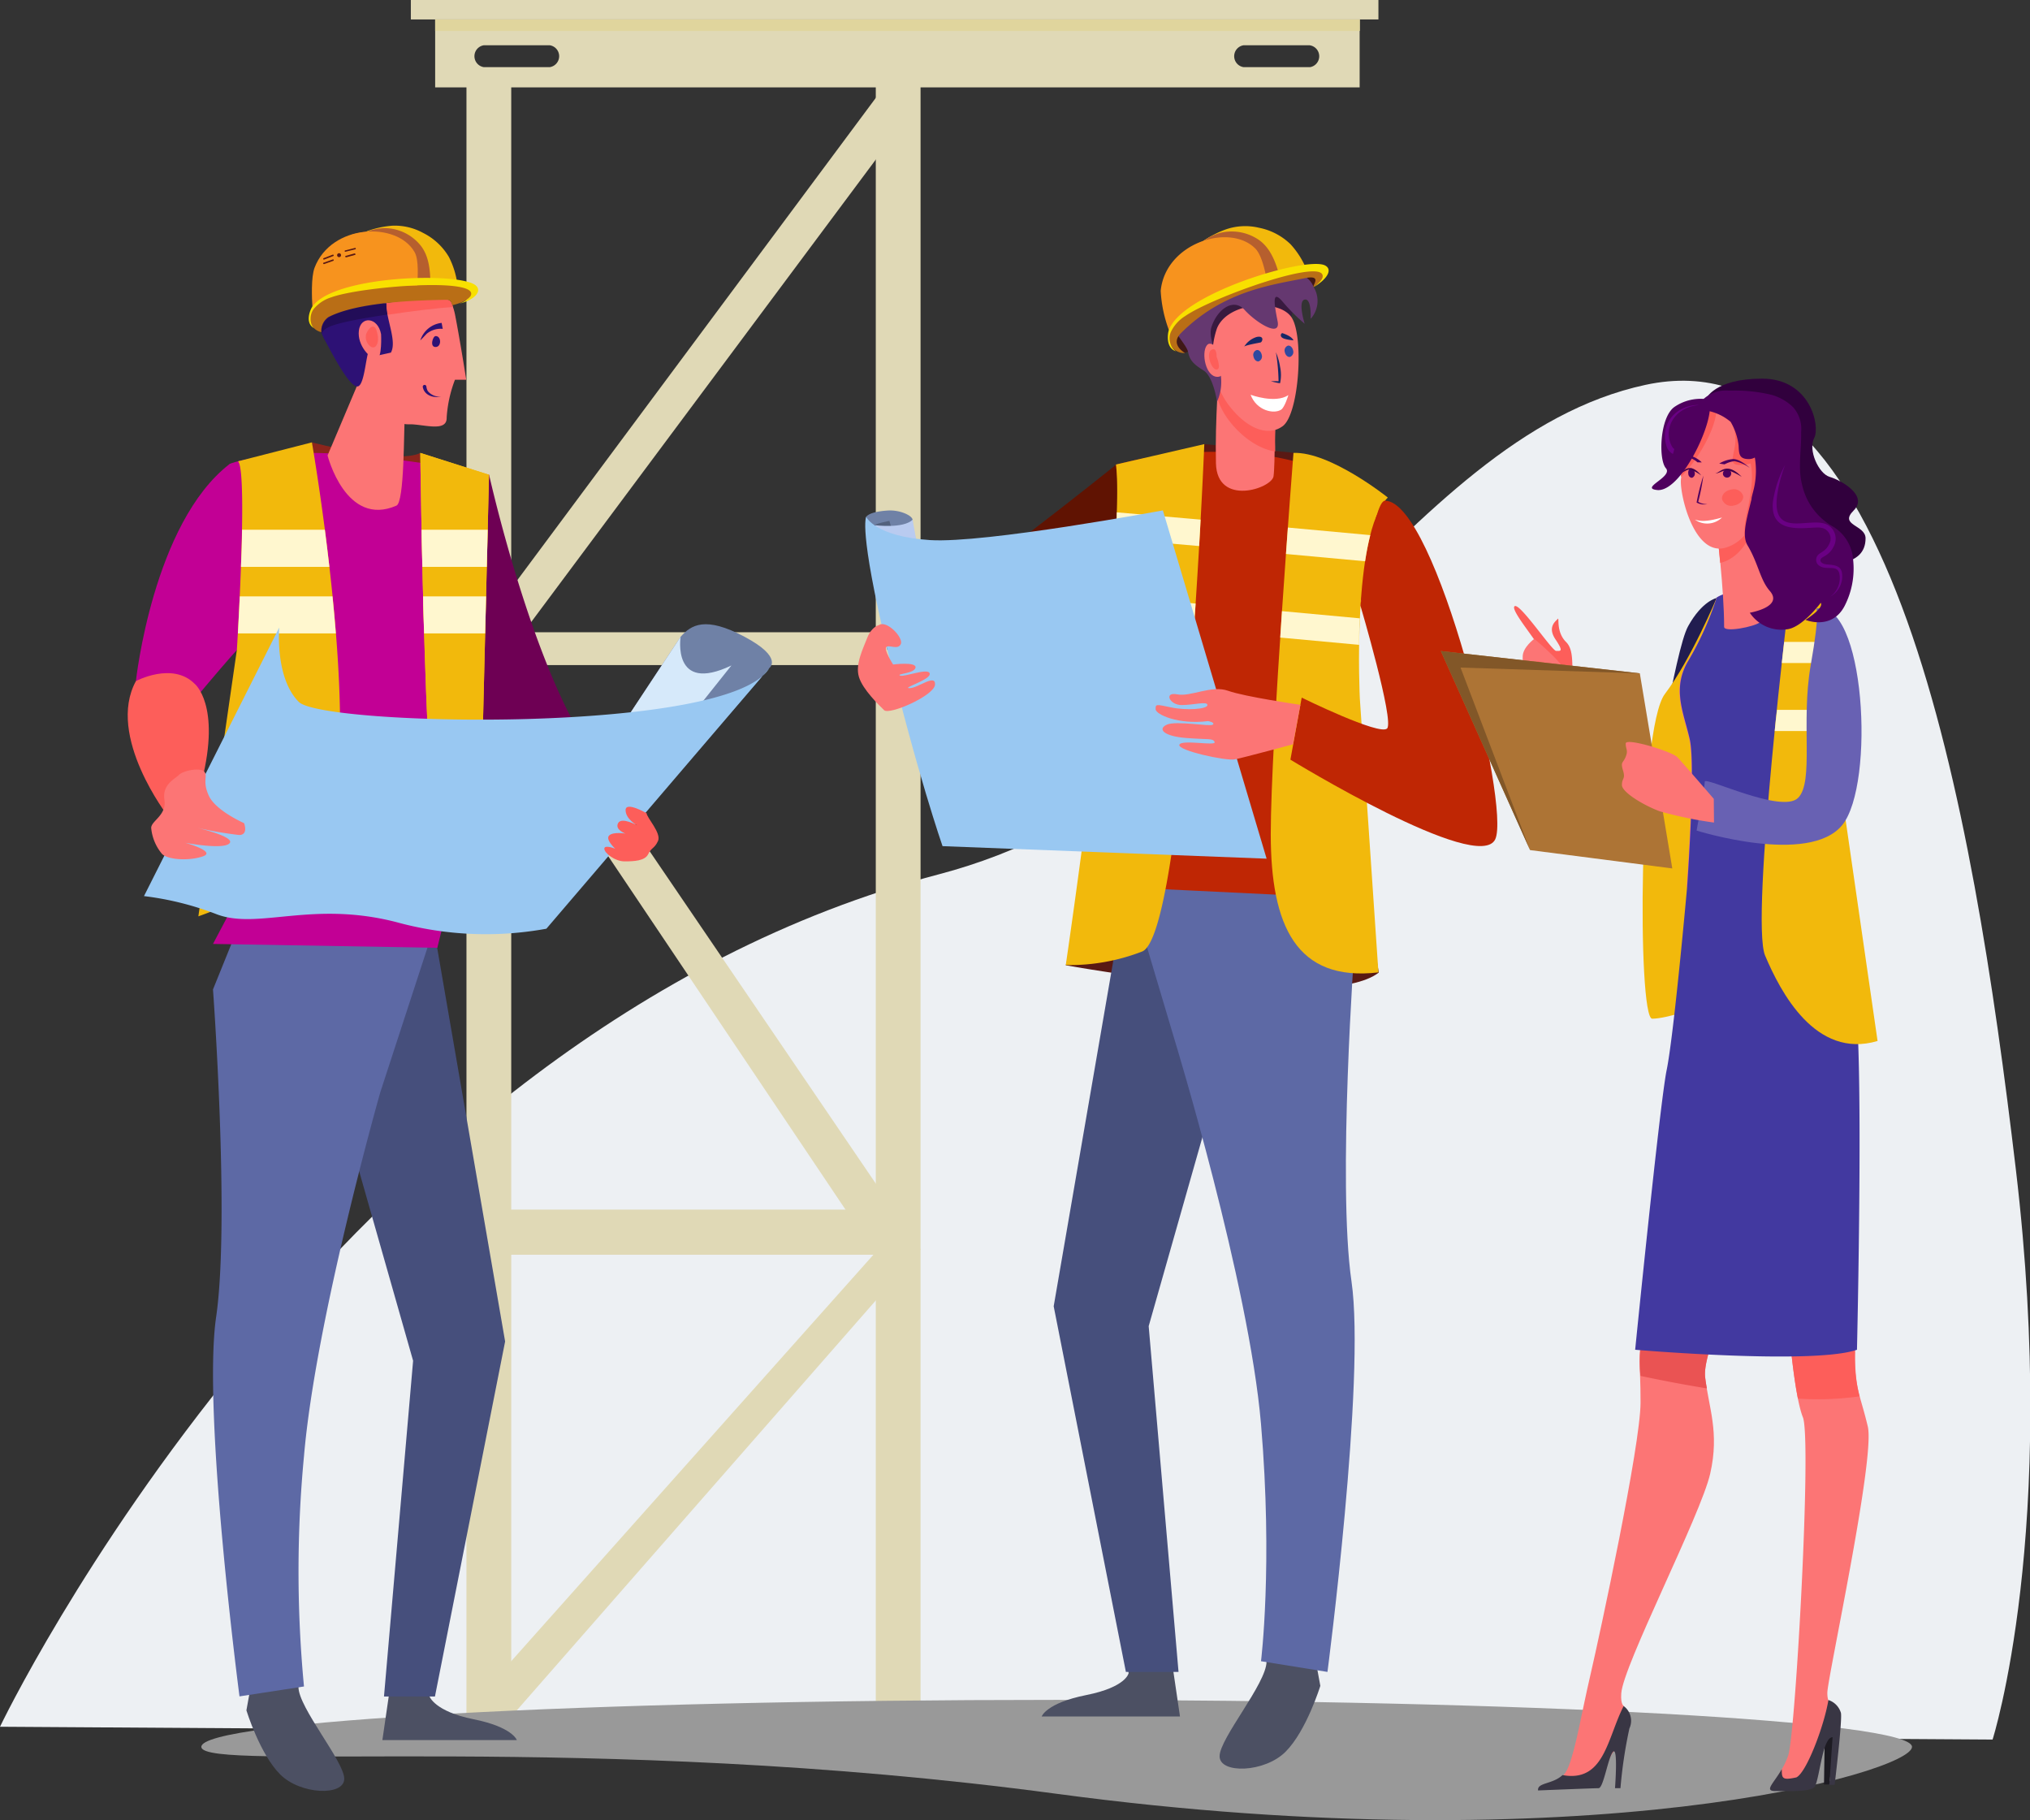 <svg id="Layer_1" data-name="Layer 1" xmlns="http://www.w3.org/2000/svg" viewBox="0 0 278.87 250"><rect x="0" y="0" width="278.87" height="250" fill="#333333" stroke="none"/><defs><style>.cls-1{fill:#edf0f3;}.cls-2{fill:#591914;}.cls-3{fill:#e0d9b6;}.cls-4{fill:#211d50;}.cls-5{fill:#601302;}.cls-6{fill:#6f81a6;}.cls-7{fill:#999;}.cls-8{fill:#f2b90c;}.cls-9{fill:#1d1b22;}.cls-10{fill:#fc7575;}.cls-11{fill:#ea5353;}.cls-12{fill:#fd5e5a;}.cls-13{fill:#ee66b2;}.cls-14{fill:#4239a0;}.cls-15{fill:#393644;}.cls-16{fill:#fff7cf;}.cls-17{fill:#31003d;}.cls-18{fill:#4f005e;}.cls-19{fill:#fff;}.cls-20{fill:#42004a;}.cls-21{fill:#6a0084;}.cls-22{fill:#4c5063;}.cls-23{fill:#464f7c;}.cls-24{fill:#5d69a5;}.cls-25{fill:#bf2604;}.cls-26{fill:#3f1817;}.cls-27{fill:#381a3f;}.cls-28{fill:#653870;}.cls-29{fill:#172866;}.cls-30{fill:#2f499f;}.cls-31{fill:#b65f2e;}.cls-32{fill:#f7931e;}.cls-33{fill:#b96e16;}.cls-34{fill:#f8e000;}.cls-35{fill:#c20095;}.cls-36{fill:#6e0054;}.cls-37{fill:#8c251c;}.cls-38{fill:#d6e9fa;}.cls-39{fill:#99c8f2;}.cls-40{fill:#220d58;}.cls-41{fill:#2d1175;}.cls-42{fill:#53617d;}.cls-43{fill:#b9cbf0;}.cls-44{fill:#ad7435;}.cls-45{fill:#825728;}.cls-46{fill:#6861b3;}.cls-47{fill:#e0d59d;}</style></defs><g id="Group_74" data-name="Group 74"><path id="Path_8" data-name="Path 8" class="cls-1" d="M0,237.17S45.45,142,129,120.08c44.36-11.64,63.14-59.91,97.05-67.22s44.95,57.78,50.87,107.7-3.19,78.37-3.19,78.37Z"/><path id="Path_9" data-name="Path 9" class="cls-2" d="M146.41,132.58s36,6.56,43,1c0,0-6.84-41.15-6.84-43.72s-4.83-27.67-4.83-27.67L165.44,61l-12.13,48Z"/><g id="Group_24" data-name="Group 24"><rect id="Rectangle_12" data-name="Rectangle 12" class="cls-3" x="64.08" y="11.4" width="6.15" height="224.58"/><rect id="Rectangle_13" data-name="Rectangle 13" class="cls-3" x="120.31" y="11.4" width="6.15" height="224.58"/><rect id="Rectangle_14" data-name="Rectangle 14" class="cls-3" x="67.16" y="86.84" width="56.23" height="4.51"/><rect id="Rectangle_15" data-name="Rectangle 15" class="cls-3" x="67.16" y="166.14" width="56.23" height="6.2"/><g id="Group_23" data-name="Group 23"><path id="Path_10" data-name="Path 10" class="cls-3" d="M69.06,237.13l-3.8-3.39,54.91-61.61L64.25,88.85l57.1-76.8,4.08,3-55.15,74,56.18,82.55Z"/></g></g><path id="Path_11" data-name="Path 11" class="cls-4" d="M231.91,86c-1.86,3.33-4.84,24.08-5.85,24.08-.62,0-3.82-4.9-6.38-9.18-1.6.55-2.81,1.8-4.42,2,1.94,5.08,4.31,10.92,5.37,12,1.93,1.93,5.1,4.9,9.47,2.32s5.18-15.09,5.18-15.09l.56-20S233.85,82.5,231.91,86Z"/><path id="Path_12" data-name="Path 12" class="cls-5" d="M157.82,65.84l-4.51-2s-23.5,18.85-27.1,19.83l2.86,8s16.24-2.28,25.86-10.75S157.82,65.84,157.82,65.84Z"/><path id="Path_13" data-name="Path 13" class="cls-6" d="M125.28,71.73s.52-.52-.82-1.15a5.35,5.35,0,0,0-2.62-.45c-1,.07-2.47.28-2.88.9,0,.07,2.9,18.22,2.9,18.22h7.22Z"/><path id="Path_14" data-name="Path 14" class="cls-7" d="M262.66,239.93c0,3.56-45,16.19-117.5,6.45-64.32-8.64-117.5-2.89-117.5-6.45s52.6-6.45,117.5-6.45S262.66,236.37,262.66,239.93Z"/><g id="Group_29" data-name="Group 29"><g id="Group_26" data-name="Group 26"><path id="Path_15" data-name="Path 15" class="cls-2" d="M251.08,110.24c.43-1.7,1.94-28,.34-28.32S251.08,110.24,251.08,110.24Z"/><path id="Path_16" data-name="Path 16" class="cls-8" d="M235.84,82.08s-3.51,8.46-7.13,13.24-3.79,44.6-1.74,44.6,6.67-1.66,6.67-1.66Z"/><path id="Path_17" data-name="Path 17" class="cls-9" d="M250.67,238.6l-.1,6.5.72,0,.93-7.41Z"/><g id="Group_25" data-name="Group 25"><path id="Path_18" data-name="Path 18" class="cls-10" d="M245.67,181.47s.77,10.16,2,13.19-1,43.16-2,46.4a9.79,9.79,0,0,1-.88,1.92c-1.15,2-1.42,2.37.13,2.38,2,0,3.72-.38,4.11-1.19.67-1.4,1.25-6.24,2.61-6.23a5.67,5.67,0,0,0,.7-2.76c-.35-1.42-1.32-.69-1.31-2.68s6.59-32.16,5.56-36.55-1.76-4.92-1.75-10.15S245.67,181.47,245.67,181.47Z"/><path id="Path_19" data-name="Path 19" class="cls-10" d="M241.18,170.83s-7.41,14.12-6.94,18.3,2,7.56.7,13.27-12,26.41-12.22,30.2c-.11,1.6.38,1.74.38,1.74,0,2.75-.88,5.7-1.45,6.27-.74.73-1.56,4.35-2.26,4.35s-6.59.62-6.59.62c-.15-1.34,1.65-.26,2.7-3s1.7-7,3-12.6,6.85-31.37,6.87-37.3-.52-5.95.4-9.85,4.36-11.2,4.36-11.2Z"/><path id="Path_20" data-name="Path 20" class="cls-11" d="M234.24,189.13c-.47-4.18,6.94-18.3,6.94-18.3l-11,.76s-3.44,7.3-4.36,11.2a17.45,17.45,0,0,0-.46,6.19c2.11.45,5.38,1.11,9.13,1.72C234.38,190.19,234.3,189.67,234.24,189.13Z"/><path id="Path_21" data-name="Path 21" class="cls-12" d="M254.82,185.8c0-5.22-9.15-4.33-9.15-4.33s.49,6.48,1.32,10.63a41.25,41.25,0,0,0,8.46-.31A20.81,20.81,0,0,1,254.82,185.8Z"/></g><path id="Path_22" data-name="Path 22" class="cls-13" d="M235.84,82.08s3.43-2.64,15,0c.32.07.61,12.69.61,12.69s-5.4,21.11-4.37,26.37c0,0-6.17,5.2-15.36.68,0,0,1.2-16.58.36-20.27s-2.51-7-.14-10.87A43.72,43.72,0,0,0,235.84,82.08Z"/><path id="Path_23" data-name="Path 23" class="cls-14" d="M228.94,147.05c1-4.74,2.83-25.25,2.83-25.25s1.2-16.58.36-20.27-2.51-7-.14-10.87a43.11,43.11,0,0,0,3.84-8.58s3.44-2.64,15.06,0c.32.07.61,12.69.61,12.69s-5.4,21.11-4.37,26.37c0,0,6.17,10.08,7.58,15.62s.39,48.63.39,48.63c-6,2.09-30.47,0-30.47,0S228,151.79,228.94,147.05Z"/><path id="Path_24" data-name="Path 24" class="cls-15" d="M244.77,243c0,1.27.06,1.55,2,1.13,1.38-.64,3.8-7,4.41-10.63a2.65,2.65,0,0,1,1.71,1.75c.23.89-.86,9.91-.86,9.91l-.73,0,.45-6.55c-1.36,0-1.74,5.31-2.4,6.72-.39.81-3.48.68-5.47.67C242.31,246,243.62,245,244.77,243Z"/><path id="Path_25" data-name="Path 25" class="cls-15" d="M214.65,243.81c-1.38,1.29-3.49,1-3.36,2.11,0,0,7.62-.31,8.31-.31s1.3-4.28,2-5,.26,5,.26,5h.75a63,63,0,0,1,1.23-8.21,2.5,2.5,0,0,0-.79-3.07C220.79,238.71,220.41,244.86,214.65,243.81Z"/><path id="Path_26" data-name="Path 26" class="cls-8" d="M245.93,80.9s-5.53,45.43-3.45,50.35,6.9,14.28,15.45,11.73l-6.44-44.55-.07-16.51Z"/><path id="Path_27" data-name="Path 27" class="cls-16" d="M244.77,91.07h6.69v-2.9h-6.36C245,89.07,244.88,90.05,244.77,91.07Z"/><path id="Path_28" data-name="Path 28" class="cls-16" d="M243.8,100.41h8l-.28-2V97.5h-7.4C244,98.46,243.89,99.43,243.8,100.41Z"/></g><g id="Group_28" data-name="Group 28"><path id="Path_29" data-name="Path 29" class="cls-17" d="M234.35,54.82s1.1-2.81,7.73-2.81,8,6.54,7.14,8.16.6,4.88,2.13,5.33,5.36,2.55,3.29,4.62,1.64,1.95,1.64,3.82-1.13,3.1-3.74,3.44S234.35,54.82,234.35,54.82Z"/><path id="Path_30" data-name="Path 30" class="cls-10" d="M235.85,72.9s1,8,1,13.2c0,.8,4.11,0,4.91-.62,1.27-.93,2.18-1.55,2.4-3.29.15-1.17-3.26-12.63-3.26-12.63Z"/><path id="Path_31" data-name="Path 31" class="cls-12" d="M241.34,71.21c-.75,2.46-2.1,5.15-4.63,6l-.4.11c-.23-2.56-.46-4.46-.46-4.46l5-3.34S241.05,70.21,241.34,71.21Z"/><path id="Path_32" data-name="Path 32" class="cls-10" d="M233.19,56.27a5.67,5.67,0,0,0-2.36,3c-.66,2.07.38,4.67.1,6.46s1.71,10.84,6.17,9.48,5.13-7.91,5.36-9.36-1-6.8-3.27-8.37S233.19,56.27,233.19,56.27Z"/><path id="Path_33" data-name="Path 33" class="cls-12" d="M230.83,59.29a5.67,5.67,0,0,1,2.36-3s3.72-.33,6,1.23,3.5,6.91,3.27,8.37c-.17,1.11-.61,5.19-2.8,7.66-.23-2.53,1.58-6.29.83-9.9a5,5,0,0,1-1.68.21c-2.06-.11.8-3-1.07-5.9-1.15-.87-1.19-1-2-1.16-.24,2.33-2.5,6.39-4.83,8.72C231.12,63.72,230.2,61.26,230.83,59.29Z"/><g id="Group_27" data-name="Group 27"><path id="Path_34" data-name="Path 34" class="cls-18" d="M234,65.33a29.21,29.21,0,0,1-.71,3.59,2.24,2.24,0,0,0,1.26.32,2.07,2.07,0,0,1-1.48-.22A29.3,29.3,0,0,1,234,65.33Z"/><path id="Path_35" data-name="Path 35" class="cls-18" d="M236.18,63.67a4.44,4.44,0,0,1,1.91-.62c1,0,2.28,1.22,2.28,1.22a5.37,5.37,0,0,0-2.1-.93,3.81,3.81,0,0,0-1.36.44Z"/><path id="Path_36" data-name="Path 36" class="cls-18" d="M233.78,63.51a3.56,3.56,0,0,0-1.52-.9c-.83-.19-2,.86-2,.86s1.29-.75,1.85-.6a3.19,3.19,0,0,1,1.08.63Z"/><path id="Path_37" data-name="Path 37" class="cls-19" d="M236.56,71.08c-2.21.63-3,.51-3.73.29A2.92,2.92,0,0,0,236.56,71.08Z"/><path id="Path_38" data-name="Path 38" class="cls-18" d="M236.7,65.19a.57.57,0,1,0,1.1-.33.58.58,0,0,0-.64-.4A.61.61,0,0,0,236.7,65.19Z"/><path id="Path_39" data-name="Path 39" class="cls-20" d="M239.27,65.5c-2.1-2.16-2.94-.58-3.64-.47.57,0,1.22-.58,1.85-.41A9,9,0,0,1,239.27,65.5Z"/><path id="Path_40" data-name="Path 40" class="cls-18" d="M231.93,65.06c0,.35.29.6.53.56a.61.61,0,0,0,.35-.72c-.06-.35-.3-.6-.54-.56S231.87,64.71,231.93,65.06Z"/><path id="Path_41" data-name="Path 41" class="cls-20" d="M233.71,65.3c-1.67-2-2.44-.44-3-.3.47,0,1-.62,1.56-.49A6.71,6.71,0,0,1,233.71,65.3Z"/><path id="Path_42" data-name="Path 42" class="cls-12" d="M236.57,68.57a1.32,1.32,0,0,0,1.62.86c.8-.13,1.37-.73,1.27-1.33a1.33,1.33,0,0,0-1.62-.86C237,67.37,236.47,68,236.57,68.57Z"/></g><path id="Path_43" data-name="Path 43" class="cls-18" d="M234.35,54.82A6.35,6.35,0,0,0,230,55.91c-2,1.45-2.19,7.2-1.15,8.4s-3.72,2.76-1.15,3C231.39,67.57,236.6,55.42,234.35,54.82Z"/><path id="Path_44" data-name="Path 44" class="cls-21" d="M233.64,55.62c-3.46-.11-5.63,2.68-4.72,5.57a1.71,1.71,0,0,0,.9,1.16l.2-.7c-.19,0-.43-.5-.5-.67C228.5,58.47,230.35,55.77,233.64,55.62Z"/></g></g><path id="Path_45" data-name="Path 45" class="cls-22" d="M180.64,227.55l.74,4s-1.9,6.18-4.78,9.06-9.06,3.06-9.06.61,6.45-10,6.45-13S180.64,227.55,180.64,227.55Z"/><path id="Path_46" data-name="Path 46" class="cls-22" d="M161,228.29l1.1,7.47h-19s.61-1.84,6.12-2.94,5.82-3,5.82-3l-.43-4.82,5-.73Z"/><path id="Path_47" data-name="Path 47" class="cls-23" d="M169,142.76,157.8,182.15l4.1,47.49h-7.23l-9.92-50.22,9.92-57.5Z"/><path id="Path_48" data-name="Path 48" class="cls-24" d="M154.68,120.39l6.67,22.4s10.23,33.44,11.88,52.8,0,32.58,0,32.58l9.13,1.47s5.26-40.18,3.3-53.65.44-46.3.44-46.3l-3.74-9.31Z"/><path id="Path_49" data-name="Path 49" class="cls-25" d="M157.38,106.77l-4.07-42.94a51.07,51.07,0,0,1,22.17-1C186.89,65.13,190.55,69,190.55,69s-9.21,34.39-9.21,39.28,2.2,15,2.2,15l-28.86-1.4Z"/><path id="Path_50" data-name="Path 50" class="cls-8" d="M177.69,62.21s-3.12,39.76-3.12,52.35,3.5,20.32,14.79,19L186.81,96s-1.16-22.66,3.84-27.66C190.65,68.33,182.72,62,177.69,62.21Z"/><path id="Path_51" data-name="Path 51" class="cls-8" d="M165.44,61s-2.71,67.52-8.56,69.7a27.51,27.51,0,0,1-10.47,1.85s8.33-56.47,6.9-68.75Z"/><path id="Path_52" data-name="Path 52" class="cls-16" d="M176.92,72.46c-.09,1.15-.17,2.37-.26,3.63l10.87,1c.19-1.27.43-2.48.71-3.59Z"/><path id="Path_53" data-name="Path 53" class="cls-16" d="M164.73,75c.08-1.27.15-2.49.2-3.63l-11.51-1c0,1.13-.1,2.35-.18,3.63Z"/><path id="Path_54" data-name="Path 54" class="cls-16" d="M176.11,83.94q-.12,1.8-.24,3.63l10.84,1c0-1.15,0-2.38.1-3.64Z"/><path id="Path_55" data-name="Path 55" class="cls-16" d="M164,86.53c.09-1.23.17-2.45.25-3.63l-11.6-1c-.11,1.18-.22,2.39-.34,3.62Z"/><path id="Path_56" data-name="Path 56" class="cls-25" d="M190.26,68.77c7,0,17.28,41.94,15.15,46.5-2.28,4.89-28.14-10.93-28.14-10.93l1.55-8.52s10.71,5.26,11.73,4.24-3.66-16.87-3.66-16.87S188.65,68.77,190.26,68.77Z"/><path id="Path_57" data-name="Path 57" class="cls-12" d="M216.43,94.9c-.85-2.32.13-5.31-1.29-6.72S214.24,84.7,214,85s-1.49,1.08-.31,2.83.65,1.57.08,1.57-5.08-6.77-5.72-6.12,4.43,6.22,3.84,6.82-1.54-1.5-1.54-1.5L209.81,93l2.54,2s1.3,3.66,2.9,7.85c1.61-.2,2.83-1.45,4.42-2A57.11,57.11,0,0,1,216.43,94.9Z"/><path id="Path_58" data-name="Path 58" class="cls-10" d="M210.77,87.75s5.1,4.17,4.55,5.41-3.63-2.85-4.21-2.28,2.7,2.21,2.48,3.23-3.18-1.49-3.18-1.49,1.79,1.54,1.79,2.28-1.07.48-2.13-.58-.89-2.86-.89-4.14S210.77,87.75,210.77,87.75Z"/><g id="Group_30" data-name="Group 30"><path id="Path_59" data-name="Path 59" class="cls-26" d="M173.76,43.61l-11,4.87-1.55-.55.28-2.34,4-3.36,10-4.12,5.48-.68.18.59-.73,1.38Z"/><path id="Path_60" data-name="Path 60" class="cls-27" d="M168.75,56.52c-.23-.15-3.15-7.42-3.15-7.42s-1.95-5.45-.69-6.38,4.25-4.12,6.87-4.18a9.93,9.93,0,0,1,4.62.88c.23.14,1.93,3,1.93,3s-.79-1-1.2,2.62S168.75,56.52,168.75,56.52Z"/><path id="Path_61" data-name="Path 61" class="cls-10" d="M175.37,56.19c-.31.93-.18,7.56-.42,9.23s-7.77,4.2-7.91-1.79.44-13,.44-13Z"/><path id="Path_62" data-name="Path 62" class="cls-12" d="M175.37,56.19h0l-2.62-1.86-5.27-3.74v0s0,.07,0,.13c0,.22-.05.66-.09,1.26h0l0,.39v0c0,.44-.06.94-.09,1.49V54c0,.13,0,.27,0,.4h0c0,.07,0,.14,0,.21v.28c1,3.21,4.68,6.7,7.88,7.11l0-.67A38.47,38.47,0,0,1,175.37,56.19Z"/><path id="Path_63" data-name="Path 63" class="cls-10" d="M167.18,45.1a11.56,11.56,0,0,0,1.29,10.09c2.3,3.31,5.46,5,7.73,3.35s2.92-12.16,1.28-14.86S168.65,41.45,167.18,45.1Z"/><path id="Path_64" data-name="Path 64" class="cls-28" d="M167.19,55.16s-.51-3.43-1.83-4.26-1.91-1.35-2.15-2.56-3.15-3.69-2.43-5.68,2.68-1.26,4.42-4.72,3.64-5.38,7.71-4.12,4.64,3.75,4.64,3.75a2.86,2.86,0,0,1,2.9,1.84,3.66,3.66,0,0,1-.4,4.38s.16-2.84-.82-2.64,0,3.32,0,3.32a25.59,25.59,0,0,1-3-3c-1.56-1.85-1.18.32-.72,2.66s-3,.14-4.53-1.56-3.74-.11-4.54,2.3S169.09,51,167.19,55.16Z"/><path id="Path_65" data-name="Path 65" class="cls-10" d="M167.94,48.86s-1.44-2.45-2.18-1.39-.13,4.25,1.45,4.29S167.94,48.86,167.94,48.86Z"/><path id="Path_66" data-name="Path 66" class="cls-12" d="M167.13,49s.05-1.42-.72-.95,0,2.75.72,2.71S167.13,49,167.13,49Z"/><path id="Path_67" data-name="Path 67" class="cls-29" d="M175.28,48.38a8.94,8.94,0,0,1,.57,2,5.33,5.33,0,0,1,0,2.25c-.18,0-.64-.1-1.26-.26a11.81,11.81,0,0,1,1.19,0l-.14.1A27.07,27.07,0,0,0,175.28,48.38Z"/><path id="Path_68" data-name="Path 68" class="cls-30" d="M173.33,48.74a.72.72,0,0,1-.42.89c-.31.06-.63-.23-.71-.66a.7.7,0,0,1,.41-.88C172.93,48,173.25,48.32,173.33,48.74Z"/><path id="Path_69" data-name="Path 69" class="cls-30" d="M177.64,48.13a.72.72,0,0,1-.42.89c-.31.06-.63-.23-.72-.66a.71.71,0,0,1,.42-.88C177.23,47.41,177.55,47.71,177.64,48.13Z"/><path id="Path_70" data-name="Path 70" class="cls-29" d="M170.89,47.66a3.07,3.07,0,0,1,1.76-1.38c1.1-.22.77.7.51.76S170.84,47.45,170.89,47.66Z"/><path id="Path_71" data-name="Path 71" class="cls-29" d="M176.14,45.75s1.3.38,1.55,1c0,0-1.38-.11-1.63-.44a.35.35,0,0,1,0-.51Z"/><path id="Path_72" data-name="Path 72" class="cls-19" d="M171.8,54.22s3.37,1.26,5.19.05c0,0-.51,1.7-1,2C175,56.91,172.63,56.42,171.8,54.22Z"/><path id="Path_73" data-name="Path 73" class="cls-8" d="M164.63,33.66c0,.08,2.84,7.14,2.8,7.07,2.86-1,6.9-2.23,9.84-3-.49-1.22-1.25-3.12-2.47-3.82-1.64-.94-4.46-2.44-6.7-2.05A7.28,7.28,0,0,0,164.63,33.66Z"/><path id="Path_74" data-name="Path 74" class="cls-8" d="M164.93,33.4l2.91,7.22c3-1.09,8.49-3,11.58-3.76a11.71,11.71,0,0,0-2.12-3.3,8.61,8.61,0,0,0-4.36-2.28,8.14,8.14,0,0,0-4.43.19,12.6,12.6,0,0,0-3.24,1.67A2.18,2.18,0,0,0,164.93,33.4Z"/><path id="Path_75" data-name="Path 75" class="cls-31" d="M163.15,34.2l3.42,6.9c.08,0,3.84-1.5,9.26-3-.5-1.84-1.18-3.87-2.77-5.06A6.59,6.59,0,0,0,167.57,32a6.79,6.79,0,0,0-2.3,1.14A10.77,10.77,0,0,0,163.15,34.2Z"/><path id="Path_76" data-name="Path 76" class="cls-32" d="M160.68,45.6c1.14-3.54,9.61-6,13.4-7-.23-1-.68-3.5-1.63-4.46-3.53-3.55-12.35-.77-13,5.8A18,18,0,0,0,160.68,45.6Z"/><path id="Path_77" data-name="Path 77" class="cls-33" d="M160.67,45.61h0c1-3.53,9-5.71,12.69-6.78,2-.63,8-2.92,8.51-1.2.17.65-.32,1-1.42,1.79-.17-.24,1.26-1.71-1.22-1.21-4.52.93-11.19,1.73-17,7.55C161,47,162,48,162.79,48.49a2.15,2.15,0,0,1-2.25-2A2.23,2.23,0,0,1,160.67,45.61Z"/><path id="Path_78" data-name="Path 78" class="cls-34" d="M160.51,45.55c1.35-5.14,18.91-10.38,21.5-9.1,1.1.55.35,1.87-1.56,3,.84-.64,1.11-1,1.21-1.27,1-3.14-15.17,2.66-18.84,5.23a5.18,5.18,0,0,0-2,2.25h0a2.27,2.27,0,0,0-.07,1.41,2,2,0,0,0,.79,1.18C160,47.73,160.51,45.55,160.51,45.55Z"/></g><g id="Group_37" data-name="Group 37"><path id="Path_79" data-name="Path 79" class="cls-35" d="M18.67,93.55S21,71.85,31.56,63.72c0,0,7,19.28,3.85,22.47s-7.95,9-7.95,9S26.91,95.52,18.67,93.55Z"/><path id="Path_80" data-name="Path 80" class="cls-6" d="M75.6,126.67l30.08-34.91s2-1.43-3.4-4.3-7.32-1.64-8.78,0c0,0-25.71,38.7-24.4,38.7S75.6,126.67,75.6,126.67Z"/><path id="Path_81" data-name="Path 81" class="cls-36" d="M67.19,65.21s8.53,38.38,19.51,43.22l-7.3,6.13a42.8,42.8,0,0,1-14.85-16C58.55,87.45,67.19,65.21,67.19,65.21Z"/><path id="Path_82" data-name="Path 82" class="cls-22" d="M53.59,231.71,52.53,239H71s-.59-1.79-5.95-2.86S59,233,59,233l.75-4.52-4.88-.72Z"/><path id="Path_83" data-name="Path 83" class="cls-23" d="M45.86,148.65,56.75,186.9l-4,46.12h7l9.64-48.77-9.64-55.84Z"/><path id="Path_84" data-name="Path 84" class="cls-22" d="M34.56,231l-.71,3.92s1.84,6,4.64,8.8,8.8,3,8.8.6S41,234.56,41,231.71,34.56,231,34.56,231Z"/><path id="Path_85" data-name="Path 85" class="cls-24" d="M59.78,126.92,52.25,150s-8.88,31.17-10.49,50a167.22,167.22,0,0,0,0,31.64L32.9,233s-5.12-39-3.21-52.1-.43-45-.43-45l3.64-9Z"/><path id="Path_86" data-name="Path 86" class="cls-35" d="M40.47,108.43,29.26,129.65l30.82.53,4.48-18.37Z"/><path id="Path_87" data-name="Path 87" class="cls-37" d="M42.85,60.76s11.7,3.08,14.89,1.45l.34,19.1L45.59,81Z"/><path id="Path_88" data-name="Path 88" class="cls-35" d="M67.19,65.21s-18.8-3.9-28.65-2.81c-5.43.6-7,1.32-7,1.32l9,52.2s22.38,1.43,22.92.9S66.51,74.52,67.19,65.21Z"/><path id="Path_89" data-name="Path 89" class="cls-8" d="M42.85,60.76s8.6,49.42.15,56.18a51.53,51.53,0,0,1-15.75,8.92l5.29-36.6s1.54-24.52.16-25.9Z"/><path id="Path_90" data-name="Path 90" class="cls-8" d="M57.74,62.21s.61,54.21,3.08,58.94,4.86,5.52,4.86,5.52l1.5-61.46Z"/><path id="Path_91" data-name="Path 91" class="cls-8" d="M57.74,62.21s.61,54.21,3.08,58.94,4.86,5.52,4.86,5.52l1.5-61.46Z"/><path id="Path_92" data-name="Path 92" class="cls-16" d="M66.88,77.86l.12-5.1H57.91c0,1.59.07,3.3.11,5.1Z"/><path id="Path_93" data-name="Path 93" class="cls-16" d="M45.25,77.86c-.2-1.78-.42-3.49-.62-5.1H33.25c0,1.66-.08,3.4-.15,5.1Z"/><path id="Path_94" data-name="Path 94" class="cls-16" d="M66.65,87l.13-5.09H58.12c0,1.66.09,3.36.14,5.09Z"/><path id="Path_95" data-name="Path 95" class="cls-16" d="M46.14,87c-.14-1.72-.29-3.42-.46-5.09H32.94c-.09,2-.19,3.78-.26,5.09Z"/><path id="Path_96" data-name="Path 96" class="cls-38" d="M100.48,91.4l-28.1,35.27s-5.19-.36-4.12-1.44S93.5,87.46,93.5,87.46,92.25,95.34,100.48,91.4Z"/><path id="Path_97" data-name="Path 97" class="cls-39" d="M38.36,86.19s-.62,6.91,2.69,10.22,59.25,4.48,64.63-4.65l-30.62,35.8a46.36,46.36,0,0,1-20.59-.9c-11.63-3-19,1.07-24.69-1.08a41.41,41.41,0,0,0-10-2.5Z"/><path id="Path_98" data-name="Path 98" class="cls-12" d="M26.73,93.91s3.63,2.86,1,13.34l-4.66,4.85s-8.52-11-4.4-18.55C18.67,93.55,23.68,90.86,26.73,93.91Z"/><path id="Path_99" data-name="Path 99" class="cls-10" d="M33.53,113.06s-3.89-1.7-4.84-3.76-.07-2.75-.65-3.33-2.87-.13-3.45.46-2.32,1.29-2,3.43-1.82,2.87-1.82,3.86a6.47,6.47,0,0,0,1.49,3.57c.79.79,3.62,1,5.59.34s-2.42-1.88-2.42-1.88,5.19,1,6.09.09-4.48-2.15-4.48-2.15a54.79,54.79,0,0,0,5.82,1C34.16,114.67,33.53,113.06,33.53,113.06Z"/><path id="Path_100" data-name="Path 100" class="cls-12" d="M88.83,111.7s-2.89-1.68-2.89-.43,1.6,2.1,1.6,2.1-2.15-1.21-2.63-.31,1,1.43,1,1.43-1.68-.28-2.23.27.83,1.81.83,1.81-1.49-.6-1.49,0,1.46,1.74,2.77,1.74,2.81-.06,3.26-1,.83-.71,1.34-1.79S88.83,112.29,88.83,111.7Z"/><g id="Group_36" data-name="Group 36"><path id="Path_101" data-name="Path 101" class="cls-40" d="M44.26,40.55c.72,0,1.69-.09,2.69-.17h0c2.26-.17,4.45-.25,6.47.77-1,1.54.2,3.69.48,5.48-2.94.6-6.47,1.15-9.31,0A17.19,17.19,0,0,1,43,41.34C43.35,41.1,43.77,40.83,44.26,40.55Z"/><path id="Path_102" data-name="Path 102" class="cls-8" d="M49.71,32.15l.84,7.38c3-.26,7.07-.34,10-.31-.15-1.28-.39-3.26-1.36-4.23-1.3-1.3-3.57-3.44-5.79-3.64A7.06,7.06,0,0,0,49.71,32.15Z"/><path id="Path_103" data-name="Path 103" class="cls-8" d="M50.05,32l.9,7.55c3.12-.26,8.76-.63,11.87-.6a11.51,11.51,0,0,0-1.15-3.65A8.51,8.51,0,0,0,58.14,32a8.1,8.1,0,0,0-4.23-1,13,13,0,0,0-3.48.75A2.54,2.54,0,0,0,50.05,32Z"/><path id="Path_104" data-name="Path 104" class="cls-31" d="M48.17,32.28l1.46,7.37c.09,0,4-.43,9.49-.43,0-1.86-.12-3.95-1.32-5.48a6.44,6.44,0,0,0-4.9-2.41,6.91,6.91,0,0,0-2.46.49A10.39,10.39,0,0,0,48.17,32.28Z"/><path id="Path_105" data-name="Path 105" class="cls-32" d="M42.93,42.39c2-3,10.57-3.15,14.41-3.15,0-1,.26-3.47-.39-4.62-2.43-4.24-11.45-3.87-13.74,2.16C42.73,38.08,42.83,40.84,42.93,42.39Z"/><g id="Group_31" data-name="Group 31"><path id="Path_106" data-name="Path 106" class="cls-2" d="M47.44,34.58h0l1.34-.33a.1.1,0,0,0,0-.2l-1.34.34a.09.09,0,0,0-.09.11.09.09,0,0,0,.11.08Z"/></g><g id="Group_32" data-name="Group 32"><path id="Path_107" data-name="Path 107" class="cls-2" d="M47.57,35.34h0L48.81,35a.1.1,0,0,0,0-.13.09.09,0,0,0-.11-.06l-1.2.33a.09.09,0,0,0-.07.12.1.1,0,0,0,.09.07Z"/></g><g id="Group_33" data-name="Group 33"><path id="Path_108" data-name="Path 108" class="cls-2" d="M44.53,35.65h0l1.25-.48a.1.1,0,0,0-.08-.19l-1.24.48a.1.1,0,0,0-.05.13A.09.09,0,0,0,44.53,35.65Z"/></g><g id="Group_34" data-name="Group 34"><path id="Path_109" data-name="Path 109" class="cls-2" d="M44.53,36.27h0l1.24-.44a.11.11,0,0,0,.08-.12.1.1,0,0,0-.12-.08s0,0,0,0l-1.24.44a.1.1,0,0,0,0,.2Z"/></g><g id="Group_35" data-name="Group 35"><path id="Path_110" data-name="Path 110" class="cls-2" d="M46.31,35.05a.27.27,0,1,0,.27-.27.27.27,0,0,0-.27.27Z"/></g><path id="Path_111" data-name="Path 111" class="cls-10" d="M61.38,41.17a.73.73,0,0,1,.64.45,8.33,8.33,0,0,1,.48,1.54c.68,3.47,1.55,9,1.55,9l-1.55,0a17.55,17.55,0,0,0-1.14,5.2c.06,2.07-3.25.87-5.14.92S50.07,56.89,48.27,51a32.58,32.58,0,0,1-1.6-7.15c2.1-.53,4.22-1.74,6.33-2.19A43.48,43.48,0,0,1,61.38,41.17Z"/><path id="Path_112" data-name="Path 112" class="cls-10" d="M45,62.56s2.5,9.93,9.46,6.89c1.12-.49,1-10.31,1.16-12.72l-3.46-8h0l-.66-1.54Z"/><path id="Path_113" data-name="Path 113" class="cls-41" d="M53.09,41.65c-.13,2,1.49,5.2.61,6.78l-1.7.38s-.38-1-1.06-1-.74,5.24-1.85,5.27-3.38-4.35-4.47-6.38c-.11-.2-.22-.45-.35-.73a2.24,2.24,0,0,1,.88-2.41C47.47,42.39,49.69,42.11,53.09,41.65Z"/><path id="Path_114" data-name="Path 114" class="cls-41" d="M46.88,42.84l-.47.18Z"/><path id="Path_115" data-name="Path 115" class="cls-41" d="M45.15,43.57a.81.81,0,0,0-.24.17A.81.81,0,0,1,45.15,43.57Z"/><path id="Path_116" data-name="Path 116" class="cls-41" d="M46,43.17c-.26.11-.53.24-.8.37C45.48,43.41,45.74,43.28,46,43.17Z"/><path id="Path_117" data-name="Path 117" class="cls-41" d="M44.42,44.42l-.06.13Z"/><path id="Path_118" data-name="Path 118" class="cls-41" d="M44.6,44.1l-.09.15C44.54,44.19,44.57,44.15,44.6,44.1Z"/><path id="Path_119" data-name="Path 119" class="cls-41" d="M44.83,43.82l-.14.15Z"/><path id="Path_120" data-name="Path 120" class="cls-41" d="M44.21,45.75"/><path id="Path_121" data-name="Path 121" class="cls-41" d="M51.83,41.82l-.43.06Z"/><path id="Path_122" data-name="Path 122" class="cls-41" d="M47.77,42.57l-.41.13Z"/><path id="Path_123" data-name="Path 123" class="cls-41" d="M50.71,42l-.44.08Z"/><path id="Path_124" data-name="Path 124" class="cls-41" d="M48.7,42.35l-.41.1Z"/><path id="Path_125" data-name="Path 125" class="cls-41" d="M49.67,42.16l-.42.08Z"/><path id="Path_126" data-name="Path 126" class="cls-41" d="M44.21,45.11a.43.43,0,0,1,0,0Z"/><path id="Path_127" data-name="Path 127" class="cls-41" d="M44.18,45.45"/><path id="Path_128" data-name="Path 128" class="cls-12" d="M53,41.66c2.22-.37,3.13-.49,8.39-.49.55,0,.69.56.83,1-1.85.11-5.48.53-9,1.07C53.13,42.64,53,41.66,53,41.66Z"/><path id="Path_129" data-name="Path 129" class="cls-41" d="M44.29,44.77l0,.09Z"/><path id="Path_130" data-name="Path 130" class="cls-41" d="M51.83,41.82,53,41.66h0Z"/><path id="Path_131" data-name="Path 131" class="cls-41" d="M49.25,42.24l-.55.11Z"/><path id="Path_132" data-name="Path 132" class="cls-41" d="M44.36,44.55a1.42,1.42,0,0,0-.07.22C44.31,44.69,44.34,44.62,44.36,44.55Z"/><path id="Path_133" data-name="Path 133" class="cls-41" d="M44.21,45.75a1.33,1.33,0,0,1,0-.28A1.33,1.33,0,0,0,44.21,45.75Z"/><path id="Path_134" data-name="Path 134" class="cls-41" d="M50.27,42.06l-.6.1Z"/><path id="Path_135" data-name="Path 135" class="cls-41" d="M51.41,41.88l-.7.1Z"/><path id="Path_136" data-name="Path 136" class="cls-41" d="M48.29,42.45l-.52.12Z"/><path id="Path_137" data-name="Path 137" class="cls-41" d="M45.15,43.57h0l.06,0Z"/><path id="Path_138" data-name="Path 138" class="cls-41" d="M44.91,43.74l-.08.08Z"/><path id="Path_139" data-name="Path 139" class="cls-41" d="M44.26,44.86l-.06.25Z"/><path id="Path_140" data-name="Path 140" class="cls-41" d="M44.51,44.25l-.09.17Z"/><path id="Path_141" data-name="Path 141" class="cls-41" d="M44.69,44l-.09.13Z"/><path id="Path_142" data-name="Path 142" class="cls-41" d="M47.36,42.7l-.48.14Z"/><path id="Path_143" data-name="Path 143" class="cls-41" d="M44.2,45.17a1.27,1.27,0,0,0,0,.28A2.46,2.46,0,0,1,44.2,45.17Z"/><path id="Path_144" data-name="Path 144" class="cls-41" d="M46.41,43l-.4.15Z"/><path id="Path_145" data-name="Path 145" class="cls-40" d="M53.09,41.65a6.22,6.22,0,0,0,.14,1.55c-7.66,1.17-8.56,1.72-9,2.55C43.78,42.72,49.06,42.2,53.09,41.65Z"/><path id="Path_146" data-name="Path 146" class="cls-41" d="M60.67,44.35l.15.82a3,3,0,0,0-2.21.68c-.76.81-.87.9-.87.9A3.46,3.46,0,0,1,60.67,44.35Z"/><path id="Path_147" data-name="Path 147" class="cls-41" d="M59.84,47.66c.84,0,.8-1.53,0-1.5C59.45,46.17,59,47.68,59.84,47.66Z"/><path id="Path_148" data-name="Path 148" class="cls-41" d="M60.62,54.47a2.09,2.09,0,0,1-1.86-.77,1.71,1.71,0,0,1-.19-.63.25.25,0,0,0-.29-.2.25.25,0,0,0-.2.28C58.23,54.07,59.19,54.74,60.62,54.47Z"/><path id="Path_149" data-name="Path 149" class="cls-10" d="M52.35,45.9s.18,3.39-.64,3.41-2.66-1.85-2.41-3.9S51.92,43.54,52.35,45.9Z"/><path id="Path_150" data-name="Path 150" class="cls-12" d="M51.77,45.55s.45,1.33-.15,2-1.82-.81-1.2-1.94S51.62,44.77,51.77,45.55Z"/><path id="Path_151" data-name="Path 151" class="cls-33" d="M42.93,42.4h0c1.88-3.06,9.91-3.09,13.68-3.15,2.08-.07,8.33-.7,8.33,1,0,.66-1.5,1.38-2.8,1.67-.1-.27-.19-.75-.75-.74-4.52.07-12.22.32-16.25,2.36a2.31,2.31,0,0,0-1,2.08,2.09,2.09,0,0,1-1.59-2.48A2,2,0,0,1,42.93,42.4Z"/><path id="Path_152" data-name="Path 152" class="cls-34" d="M42.79,42.31c2.58-4.5,20.46-5,22.58-3.09.9.79-.22,2-2.3,2.49a3.34,3.34,0,0,0,1.54-1c1.72-2.71-15-1.36-19.08.12a5.06,5.06,0,0,0-2.44,1.62h0a2.2,2.2,0,0,0-.42,1.31,1.83,1.83,0,0,0,.44,1.31C41.75,44.23,42.79,42.31,42.79,42.31Z"/></g></g><path id="Path_153" data-name="Path 153" class="cls-42" d="M122.18,71.54s-2.05.41-2,.6c.18.37,2.32.52,2.32.52Z"/><path id="Path_154" data-name="Path 154" class="cls-43" d="M120.23,72.14s3.88.5,5.14-.76l6.84,38h-1.39Z"/><path id="Path_155" data-name="Path 155" class="cls-39" d="M159.75,70.1s-24.45,4.57-32,4.08S119,71,119,71s-1.1,1.52,2.9,18.22,7.58,27,7.58,27L174,117.94Z"/><path id="Path_156" data-name="Path 156" class="cls-10" d="M120.74,85.86s-1,.19-1.6,1.74S117.46,91.26,118,93s2.74,3.83,3.45,4.54,6.93-2,7-3.52-2.34.5-3.5.5,2.93-1.14,2.77-2-3.5.52-4.08.27,2-.27,2.13-1.1-3.08-.42-3.08-.42-1.28-2-.94-2.39,1.62.46,2-.43S121.78,85.12,120.74,85.86Z"/><path id="Path_157" data-name="Path 157" class="cls-10" d="M178.64,96.81s-7.65-1.11-9.93-1.93-5.13.86-7,.49-1.05,1.47.62,1.47,3.54-.57,3.54,0-2.89.77-5,.32-2.12-.45-2.12.25,3.1,2.16,7.21,1.63c0,0,1,.18.65.49s-5-.58-6.31,0-.49,1.58,2.61,1.83,3.75,0,3.95.57-4.6-.41-4.85.37,6.4,2.24,7.62,2,8-2.07,8-2.07Z"/><path id="Path_158" data-name="Path 158" class="cls-44" d="M197.93,89.42l12.26,27.34,19.54,2.52-4.46-26.8Z"/><path id="Path_159" data-name="Path 159" class="cls-45" d="M225.26,92.49l-27.33-3.07,12.26,27.34-9.55-25.07Z"/><path id="Path_160" data-name="Path 160" class="cls-46" d="M249.49,83.61s.62,0-.75,7.79.5,16-1.74,18.2-12.81-3-12.81-2.24-1.12,6.72-1.12,6.72,15.42,4.85,20-.75S256.21,82.11,249.49,83.61Z"/><path id="Path_161" data-name="Path 161" class="cls-18" d="M237.74,57.93a7,7,0,0,0-3.47-1.56,6,6,0,0,0-.85,0c-.3,0-.48.08-.54.07a.5.5,0,0,1,.09-.23,4.57,4.57,0,0,1,4.52-2.56h.31a21.55,21.55,0,0,1,5.6.59,7,7,0,0,1,2.91,1.67,4.51,4.51,0,0,1,1.12,3.45c.06,2.42-.48,4.88.14,7.26a8.78,8.78,0,0,0,4,5.57,5.77,5.77,0,0,1,3,4.67,11.24,11.24,0,0,1-1.17,6.37c-1.78,3.41-5.37,1.91-5.37,1.91s2.6-1.64,2.09-2.34c0,0-2.51,3.37-4.6,3.63a5.2,5.2,0,0,1-5.14-2.27s4.68-.79,2.74-3c-1.35-1.56-1.56-3.76-3.06-6.27-.82-1.39-.07-3.74.55-6.31,0-.3.18-.83.32-1.44a10.92,10.92,0,0,0,.14-4.3,1.75,1.75,0,0,1-1,.21c-1.18-.06-1.18-.78-1.23-1.84A8.32,8.32,0,0,0,237.74,57.93Z"/><path id="Path_162" data-name="Path 162" class="cls-21" d="M245.22,63.88a15.27,15.27,0,0,0-1.66,5c-.53,5.07,5.22,3.29,6.68,3.62a1.52,1.52,0,0,1,1.21,1.77,1.6,1.6,0,0,1-.17.46c-.41.89-1.06,1.08-1.43,1.4a1,1,0,0,0-.16,1.36.88.88,0,0,0,.25.22c1,.72,2.56-.31,2.77,1.25a3.15,3.15,0,0,1-1.29,3,3.23,3.23,0,0,0,1.65-3c-.08-1.27-.94-1.34-2.13-1.44-.73-.07-.94-.46-.84-.67.11-.43,1.15-.44,1.8-1.79a2.2,2.2,0,0,0-.57-2.79c-2.22-1.8-8.48,2.44-7.07-5A19.32,19.32,0,0,1,245.22,63.88Z"/><path id="Path_163" data-name="Path 163" class="cls-10" d="M235.43,109.72s-4.26-4.94-5-5.72-7.1-2.72-7.1-1.88.37.89,0,1.82-.74.65-.37,1.88-.15,1-.15,2,3,2.8,5.19,3.61a54.28,54.28,0,0,0,7.46,1.55Z"/><path id="Path_164" data-name="Path 164" class="cls-3" d="M59.78,2.67V12h127V2.67ZM75.54,9.22H66.45a1.52,1.52,0,0,1,0-3h9.09a1.52,1.52,0,0,1,0,3Zm104.37,0h-9.09a1.52,1.52,0,0,1,0-3h9.09a1.52,1.52,0,0,1,.08,3Z"/><rect id="Rectangle_16" data-name="Rectangle 16" class="cls-47" x="59.78" y="2.67" width="127.03" height="1.58"/><rect id="Rectangle_17" data-name="Rectangle 17" class="cls-3" x="56.44" width="132.92" height="2.67"/></g></svg>